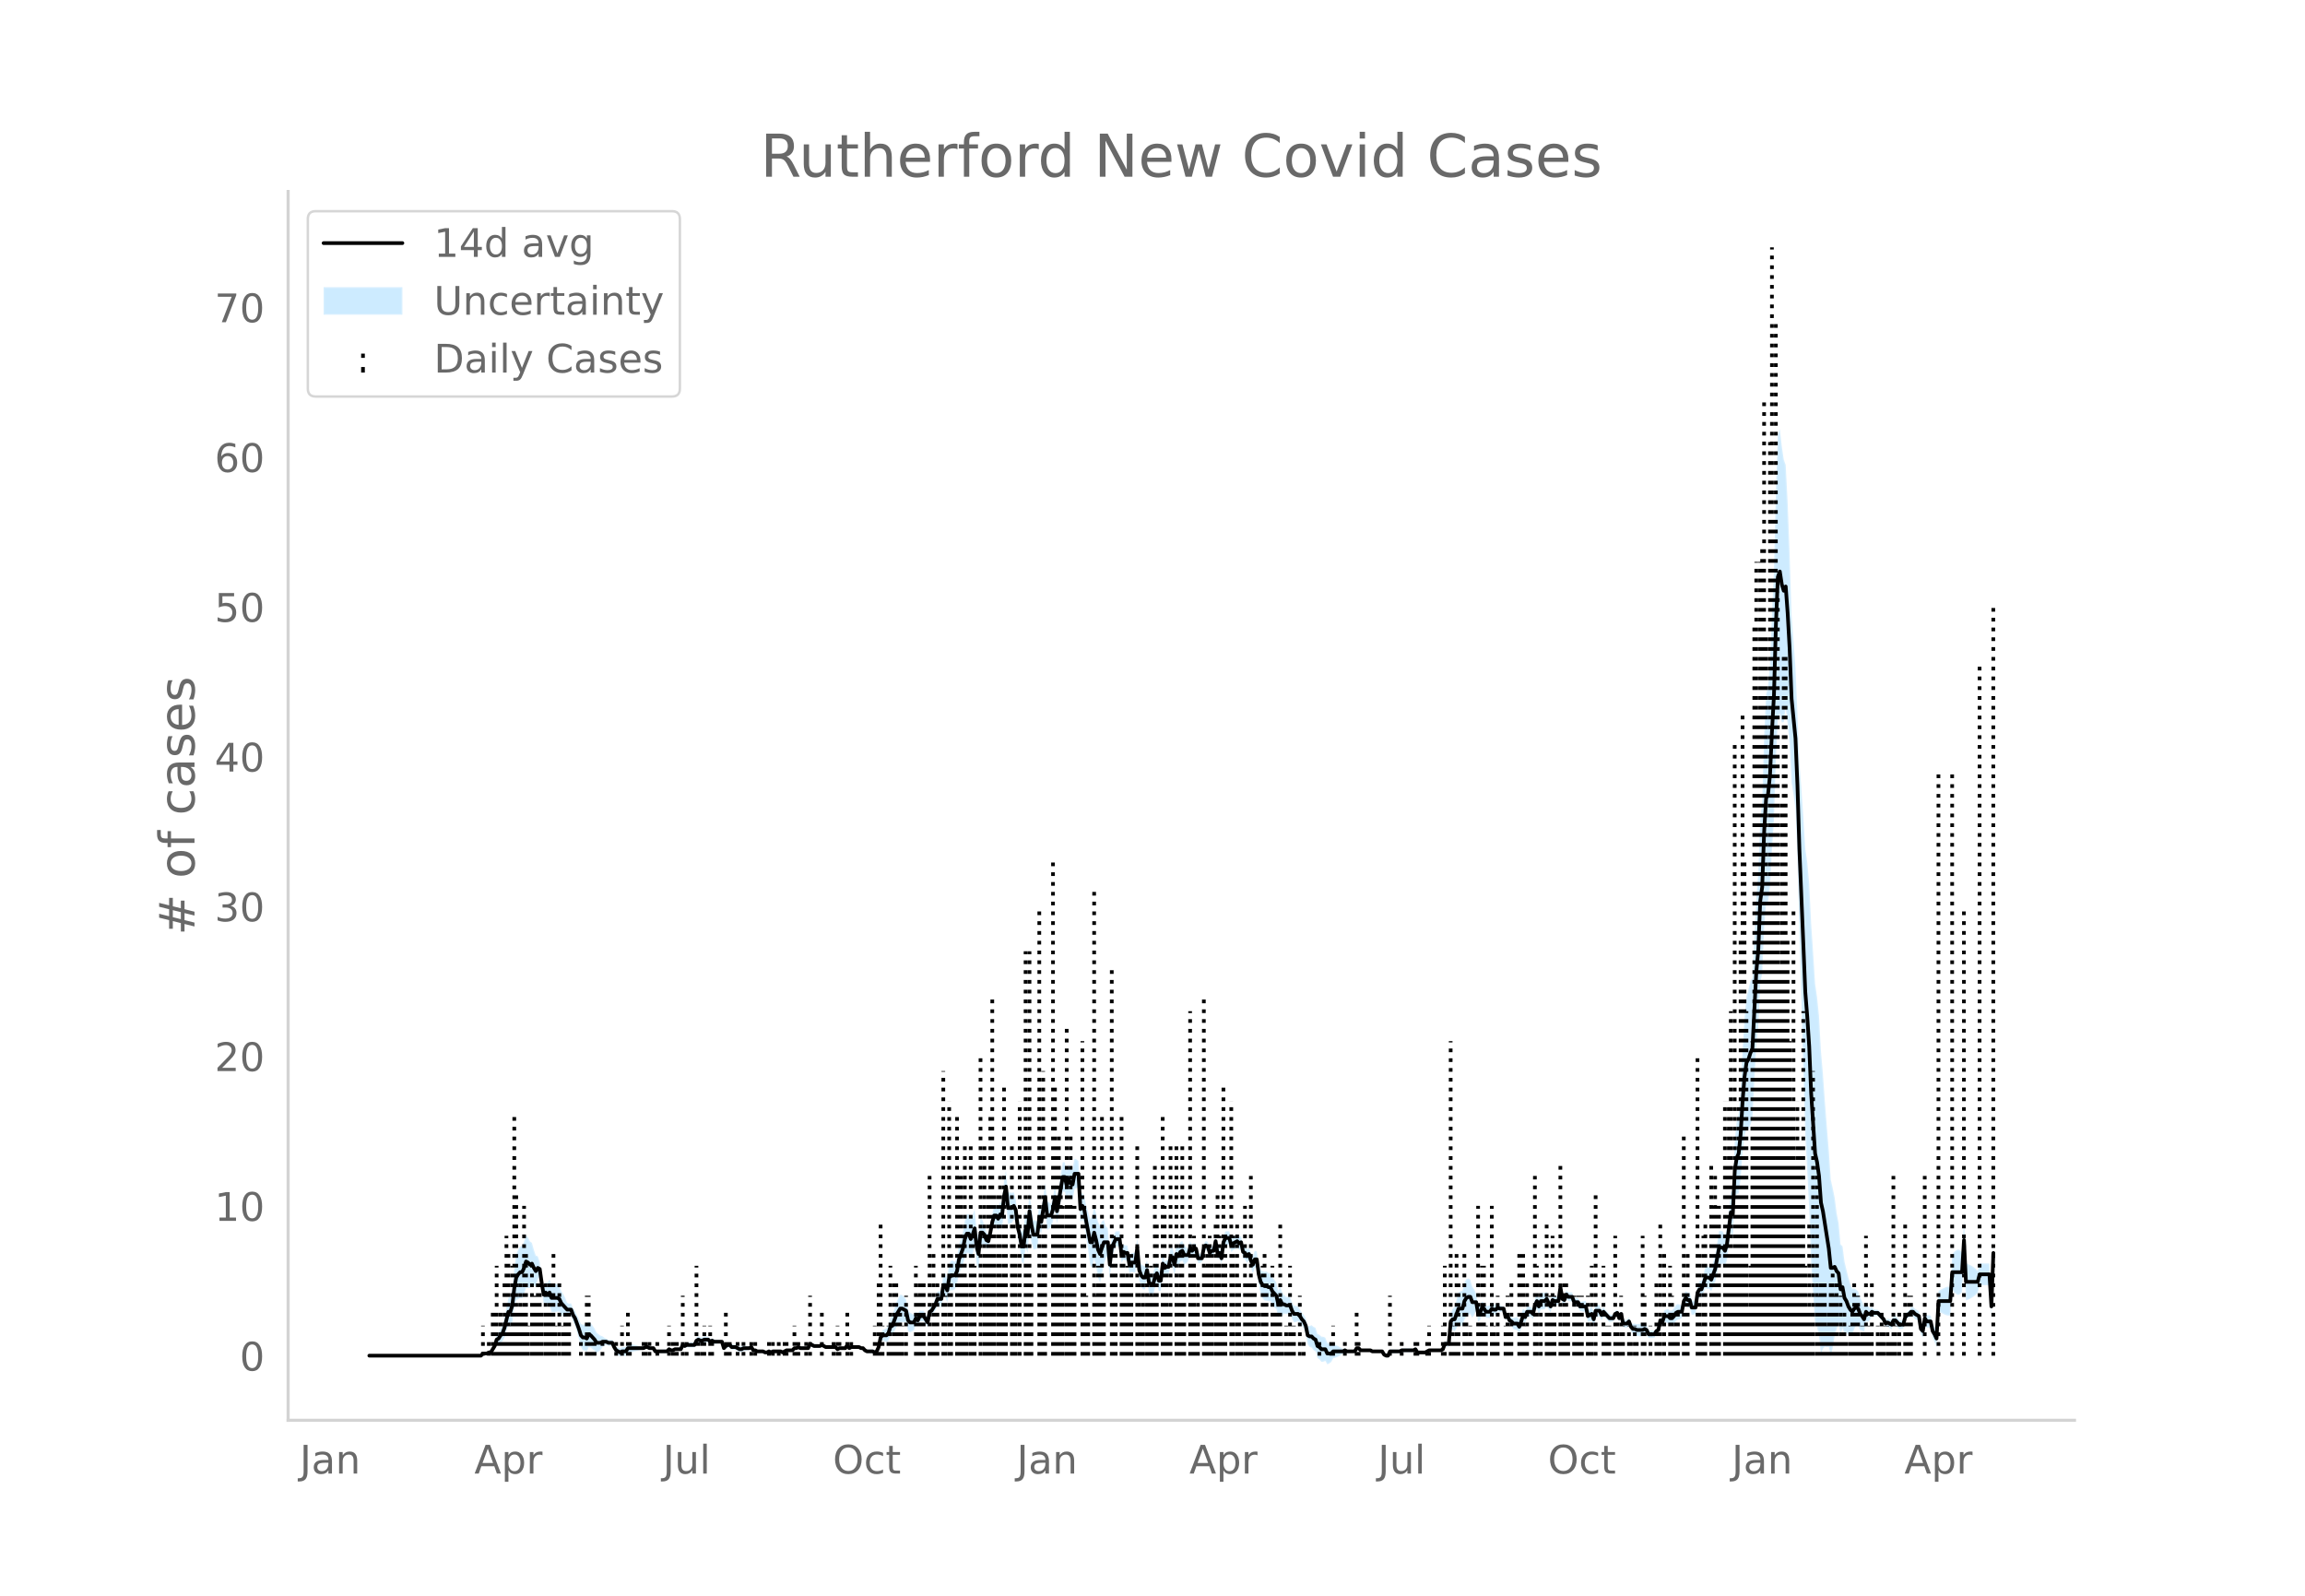 <svg height="864" viewBox="0 0 936 648" width="1248" xmlns="http://www.w3.org/2000/svg" xmlns:xlink="http://www.w3.org/1999/xlink"><defs><style>*{stroke-linecap:butt;stroke-linejoin:round}</style></defs><g id="figure_1"><path d="M0 648h936V0H0z" style="fill:#fff" id="patch_1"/><g id="axes_1"><path d="M117 576.72h725.4V77.76H117z" style="fill:none" id="patch_2"/><g id="PolyCollection_1"><defs><path d="M150.768-97.514H195.315l.796-.637.795.084.796.054.795-.334.796.065.795-1.05.796-.918.795-1.89.796.048.795-.81.796-.448.795-1.634.795-2.666.796-2.135.795.573.796-2.006.795-5.729.796-3.05.795-.497.796-.397.795.105.796-1.623.795-2.628.796.039.795.03.796-1.44.795.663.796.235.795-2.874.796-1.491.795 5.24.796 5.927.795-.17.796 1.517.795-.474.796 2.623.795.08.796-.08.795-.179.795.03.796 1.463.795.605.796.156.795-.256.796-.36.795.121.796 2.373.795 1.6.796 2.486.795 2.781.796 3.314.795 1.355.796.185.795.453.796-1.911.795.218.796.642.795.631.796.96.795-.645.796-.59.795-1.148.796-.597.795-.389.796.402.795.01.795-.01.796 1.904.795 1.385.796.502.795.553.796-.383.795.09.796.05.795-1.35.796-.103.795-.134.796-.174.795-.157.796-.205.795-.294.796-.036.795.009.796-.435.795-.09.796.348.795-.124.796-.241.795 1.544.796.125.795.085.796.06.795.044.796.027.795.015.795-.886.796.414.795-.075.796-.525.795-.04.796-.046.795-.053.796-1.439.795.534.796-.32.795.065.796.025.795-.013.796-.05.795-1.526.796-.284.795.445h.796l.795-.445.796-.077.795-.157.796.835.795-.514.796.37.795-.082.796-.103.795-.137.795-.205.796 3.11.795-.762.796-.39.795.029.796.925.795.01.796-.036.795.485.796.448.795.01.796-.5.795-.108.796-.164.795-.27.796-.44.795 1.36.796-.03.795.412.796.05.795.02.796-.006.795.492.796.055.795-.426.796.435.795-.48.795-.064.796-.087.795-.276.796-.035.795.406.796-.435.795-.386.796.036.795.03h.796l.795-.749.796.093.795-.34.796.466.795.016.796.003.795-.012.796-.026.795-1.619.796.459.795.424.796-.033.795-.06.796-.09.795-.417.796.413.795.435.796-.026.795-.03.795-.033.796-.039.795-.044.796.9.795-.446.796.014.795.005.796-.005.795-1.253.796 1.24.795-.464H348.843l.796.439h.795l.796.934.795.58.796.104.795.08.796.061.795.414.796-.411.795-1.738.796-3.226.795-.294.795.4.796.3.795-.552.796-2.06.795-.056.796-1.727.795-1.676.796-.916.795-1.04.796-.095.795.039.796-.053.795 3.568.796.55.795-.387.796-.48.795-2.25.796.663.795-1.964.796-.054.795-.002.796 1.27.795 1.176.796-4.503.795-.491.796-1.116.795-.865.795-1.626.796.309.795.137.796-4.711.795.497.796 2.33.795-4.613.796-.448.795.011.796-.49.795-1.773.796-4.462.795-1.8.796-1.766.795-3.143.796-1.605.795.06.796 2.236.795-1.771.796-3 .795 6.856.796 2.464.795-9.212.796-.89.795-.233.796 1.532.795-.015.796-3.672.795-3.881.795-1.895.796.533.795 1.527.796-1.376.795.697.796-7.08.795-3.444.796 8.694.795-.08.796-.246.795-1.488.796.69.795 6.654.796 3.659.795 6.087.796.951.795-6.808.796 2.415.795-9.521.796 5.222.795 2.864.796-.182.795-.303.796-7.291.795 1.12.796-5.154.795-3.625.795 7.437.796-.453.795-.677.796-2.538.795-4.545.796 5.648.795-4.137.796-4.94.795-3.827.796-.01.795 3.543.796-2.662.795 1.804.796.572.795-4.387.796-.306.795-.615.796 14.336.795-1.01.796 1.68.795 5.828.796 5.386.795 5.802.796.897.795-3.56.796 3.246.795 4.309.795 1.976.796-3.498.795-3.788.796-2.604.795-.631.796 8.742.795-8.208.796-2.534.795-2.014.796.055.795.051.796 6.381.795-1.33.796.49.795-.028.796 5.324.795-.64.796.124.795.027.796-6.308.795 9.587.796 2.638.795 1.025.796-.124.795-3.707.796 5.617.795.585.796.474.795-3.41.795-1.808.796 2.984.795-.131.796-6.99.795.36.796-.32.795.174.796-3.328.795.403.796 3.125.795-4.115.796.778.795-1.91.796-.391.795 1.673.796-.575.795-.933.796-2.834.795 1.099.796-1.07.795-.38.796 3.94.795.027.796-.371.795-4.219.796-.724.795.54.795 2.605.796-.9.795-.04.796-3.657.795 5.218.796-.422.795 2.291.796-6.304.795-1.494.796.09.795-.046.796 3.044.795-.846 1.591-.807v-.068l.796.8.795-.516.796 4.008.795.391.796 1.446.795-1.095.796 3.088.795 2.18.796-2.184.795-.134.796 6.846.795 3.906.796 1.898.795.732.795.084.796.218.795-.021.796 1.718.795.846.796.572.795 3.612.796-1.86.795 1.191.796-1.075.795.13.796-.088.795-.074.796 2.233.795 1.344.796-.105.795-.32.796.7.795 1.221.796.823.795 2.149.796 4.567.795.97.796.276.795 1.072.796.47.795 2.704.795.562.796 1 .795-.09.796-.325.795 1.432.796-.4.795-.566.796-1.512.795-.216.796-.265.795-.402.796-.419.795-.584.796-.607.795.281.796-.05.795-.064.796-.084.795-.055.796-1.206.795.029.796.867.795-.003.796-.006.795-.007.796-.01.795-.014.795.448H561.237l.795 1.414.796.547.795.124.796-1.755.795-.02.796-.022.795-.023.796-.026h.795l.796-.409.795.024.796.022.795.02.796.017.795-.054.796-.17.795-.73.796 1.357.795.043.796.036.795.03.796.027.795-.434.795-.435H585.101l.796-.434.795-1.753.796.217.795.128.796-7.138.795.244.796.71.795-1.41.796-1.416.795.456.796.213.795-2.755.796-1.186.795-.606.796-.476.795 1.493.796-1.054.795-1.755.796 4.469.795-.696.795-2.6.796.26.795 1.393.796.083.795.077.796-1.34.795.27.796-.304.795-1.314.796.251.795-.242.796-.349.795 3.708.796-.287.795 2.093.796.737.795 1.231.796.262.795.19.796 1.49.795-2.221.796-2.724.795.619.796-2.307.795-.146.796-.162.795.928.795-3.042.796-1.189.795 2.284.796-1.989.795.042.796-.094.795-1.259.796 1.353.795 1.13.796-2.867.795.333.796-.163.795-.242.796-5.356.795 4.721.796.435.795-2.207.796.888.795.009h.796l.795 2.208.796-.027.795-.172.796 1.94.795.157.796.133.795.114.796 3.965.795-.1.795-.24.796 2.346.795-3.652.796-.256.795-.36.796 1.657.795-1.51.796.606.795.815.796.83.795-.124.796-.233.795-1.743.796-.42.795 2.232.796-1.844.795 4.182.796.138.795.038.796-.831.795 2.29.796 1.082.795.172.796.628.795.128.796.075.795-.153.795-.806.796.293.795 1.274.796.063.795-.007.796-.078.795-1.731.796-.545.795-3.342.796 1.102.795-2.03.796.392.795.282.796.993.795.096.796-.765.795-1.297.796-.52.795-.237.796-.435.795-4.21.796-1.176.795 1.11.796.011.795 2.986.796-.08.795-.105.795-5.809.796-1.06.795.119.796-1.818.795-2.072.796.247.795.007.796 1.008.795-1.862.796-1.816.795-3.653.796-3.698.795.128.796-.357.795 1.23.796-2.532.795-5.935.796-5.214.795 1.636.796-14.73.795-2.67.796-.208.795-5.998.796-10.643.795-6.812.796-2.865.795.292.796-1.919.795-2.236.795-15.508.796-14.42.795-7.473.796-18.228.795-3.357.796-18.783.795-10.301.796-.182.795-6.158.796-15.173.795-11.761.796-24.938.795-16.276.796-2.052.795 3.48.796-.132.795-5.763.796 6.458.795 8.084.796 15.94.795 4.78.796 5.643.795 19.707.796 32.215.795 26.271.796 28.154.795 26.228.795 14.518.796 15.572.795 21.923.796 12.698.795 11.698.796 1.52.795 3.473.796 7.449.795-2.13.796-.835.795.185.796-.162.795 3.852.796-3.476.795-4.732.796-2.758.795-2.302.796 4.348.795-2.495.796 2.509.795-.712.796 1.14.795.074.796-.262.795-2.438.796-1.427.795.167.795 1.821.796.176.795.567.796-4.39.795.38.796-1.021.795-1.352.796.026.795-.147.796-.038.795.893.796.849.795.817.796 1.929.795-.245.796.64.795.626.796-1.797.795-.023.796.868.795.802.796-.093.795-.176.796-3.278.795-.869.796-.267.795-.557.796.201.795.938.795.415.796.322.795 5.54.796 1.241.795-5.236.796 1.239.795-.07.796-.076.795 4.267.796 1.683.795 2.168.796-14.652.795.464.796.44.795.389.796.338.795.12.796-.074.795-10.216.796.96.795.618.796.342.795-.305.796-.893.795-13.261.796 16.694.795-.303.795-.364.796-.436.795-.524.796-.64.795-.8.796-3.05.795-.01.796-.012.795-.012.796-.013.795-.014.796 12.013.795-20.613v-9.018l-.795 22.828-.796-14.052-.795-.014-.796-.013-.795-.012-.796-.011-.795-.01-.796 3.031-.795-.801-.796-.639-.795-.524-.796-.436-.795-.364-.795-.303-.796-17.19-.795 12.804-.796-.894-.795-.304-.796.342-.795.617-.796.96-.795 13.243-.796-.075-.795.12-.796.339-.795.388-.796.44-.795.465-.796 15.757-.795-1.308-.796-.924-.795-3.552-.796-.076-.795-.07-.796-1.367-.795 5.189-.796-.496-.795-4.886-.796-.546-.795-.455-.795-.8-.796.202-.795 1.18-.796.602-.795.869-.796 2.804-.795-.177-.796-.093-.795-.936-.796-.868-.795-.023-.796 1.678-.795-.243-.796-.23-.795.625-.796-1.547-.795-.92-.796-.888-.795-.846-.796-.038-.795-.146-.796-.843-.795.386-.796-1.02-.795-1.358-.796 1.69-.795-2.039-.796-1.562-.795-2.523-.795-.701-.796-.559-.795.17-.796-2-.795-2.533-.796-3.204-.795-3.318-.796-6.18-.795-.757-.796-8.685-.795-4.039-.796-6.234-.795-3.863-.796-3.475-.795-11.787-.796-9.719-.795-10.24-.796-11.261-.795-9.081-.796-14.272-.795-7.822-.796-5.43-.795-12.629-.796-11.629-.795-16.305-.796-8.754-.795-5.465-.795-12.868-.796-11.812-.795-10.219-.796-19.914-.795-18.521-.796-10.865-.795-10.859-.796-24.894-.795-20.586-.796-15.262-.795-2.288-.796-5.346-.795-6.945-.796 2.292-.795 22.82-.796 32.405-.795 16.91-.796 20.448-.795 9.48-.796 3.294-.795 16.632-.796 26.395-.795 7.938-.796 21.737-.795 9.904-.796 16.857-.795 15.769-.795 1.24-.796 3.293-.795 2.899-.796 8.43-.795 13.17-.796 16.29-.795 9.641-.796 3.268-.795 7.755-.796 20.892-.795-.102-.796 7.818-.795 7.097-.796 2.68-.795-1.375-.796-.357-.795.128-.796 4.99-.795 5.035-.796 2.528-.795 2.483-.796-.73-.795.007-.796.247-.795 3.14-.796 2.527-.795.12-.796 1.545-.795 6.354-.795-.105-.796-.08-.795-3.096-.796.011-.795-.627-.796 1.43-.795 4.48-.796-.436-.795-.238-.796.35-.795 1.31-.796.971-.795.097-.796-.745-.795.282-.796.392-.795 3.183-.796-.635-.795 4.477-.796.324-.795.875-.796-.078-.795-.007-.796.063-.795-2.201-.796-.576-.795.063-.795-.153-.796.074-.795.129-.796-.242-.795.173-.796-.655-.795-2.055-.796.906-.795.039-.796.138-.795-3.637-.796 1.63-.795-2.112-.796.45-.795 1.732-.796-.234-.795-.123-.796-.908-.795-.923-.796-1.13-.795 1.095-.796-1.817-.795-.362-.796-.255-.795 3.298-.796-1.997-.795.628-.795.77-.796-3.855-.795.114-.796.133-.795.157-.796-1.536-.795-.171-.796-.028-.795-2.135h-.796l-.795.009-.796-.85-.795 2.137-.796-.434-.795-4.836-.796 5.938-.795-.242-.796-.162-.795-.536-.796 2.346-.795-1.477-.796-2.122-.795.478-.796-.094-.795.042-.796 2.356-.795-2.06-.796 2.286-.795 3.908-.795-.809-.796-.162-.795-.147-.796 2.038-.795-1.12-.796 2.49-.795 2.123-.796-1.117-.795.19-.796.263-.795-.507-.796-.132-.795-1.382-.796.582-.795-3.243-.796-.349-.795-.242-.796-.618-.795.424-.796-.304-.795-.6-.796 1.268-.795.077-.796.083-.795-1.213-.796-.61-.795 1.744-.795.174-.796-5.089-.795-1.754-.796-1.055-.795-2.85-.796-.476-.795.262-.796 1.421-.795 3.326-.796.213-.795.456-.796 2.928-.795 2.934-.796.71-.795 1.983-.796 11.106-.795.128-.796.218-.795 2.59-.796.435H580.328l-.795.434-.795.434-.796.027-.795.03-.796.037-.795.042-.796-1.25-.795.14-.796-.17-.795-.054-.796.018-.795.02-.796.021-.795.024-.796.46h-.795l-.796-.026-.795-.024-.796-.021-.795-.02-.796 1.72-.795.124-.796-.322-.795-1.192H557.259l-.795-.421-.795-.013-.796-.01-.795-.008-.796-.006-.795-.003-.796-.87-.795.028-.796 1.401-.795-.055-.796-.084-.795-.064-.796-.05-.795-.587-.796.261-.795-.584-.796-.42-.795-.401-.796-.265-.795-.216-.796.226-.795-.566-.796-.4-.795-2.043-.796-.326-.795-.09-.796-.738-.795-.306-.795-2.509-.796-.4-.795-.664-.796.275-.795.101-.796-3.252-.795-1.326-.796-.915-.795-1.384-.796-1.039-.795-.32-.796-.104-.795-1.263-.796-2.111-.795-.074-.796-.088-.795-.739-.796-1.075-.795-2.284-.796 1.615-.795-3.338-.796-1.166-.795-.892-.796-1.757-.795-.02-.796-.652-.795.085-.795-.137-.796-.71-.795-2.175-.796-5.317-.795-.134-.796 2.16-.795-1.296-.796-2.124-.795.642-.796-1.16-.795-.478-.796-3.811-.795.352-.796-.938v-.067l-1.59.931-.796.892-.796-3.038-.795-.047-.796.09-.795 1.982-.796 6.728-.795-2.053-.796.446-.795-5.207-.796 4.162-.795-.04-.796.838-.795-2.608-.795-.329-.796 1.014-.795 4.47-.796-.372-.795.028-.796-3.881-.795-.379-.796.667-.795-1.507-.796 3.248-.795-.933-.796-.575-.795-1.803-.796.477-.795 1.566-.796-.96-.795 4.574-.796-2.957-.795.403-.796 4.491-.795.174-.796.55-.795-3.116-.796 6.911-.795-.13-.796-3.098-.795 1.667-.795 2.671-.796-.394-.795-.284-.796-4.81-.795 2.376-.796-.125-.795-.712-.796-1.706-.795-8.658-.796 5.855-.795.028-.796.123-.795 1.098-.796-4.233-.795-.028-.796-.378-.795 1.275-.796-6.651-.795.051-.796.055-.795 1.461-.796.942-.795 5.693-.796-9.503-.795-.632-.796-2.604-.795.557-.796 1.714-.795-1.498-.795-3.511-.796-2.836-.795 4.26-.796.896-.795-2.885-.796-2.434-.795-3.729-.796-1.795-.795 1.597-.796-14.336-.795-.615-.796-.306-.795 4.302-.796-.297-.795-1.671-.796 2.551-.795-3.408-.796-.01-.795 4.861-.796 5.486-.795 4.551-.796-5.647-.795 5.012-.796 2.675-.795-.676-.796-.453-.795-7.334-.795 5.933-.796 5.27-.795-2.354-.796 6.61-.795-.303-.796-.182-.795-4.955-.796-6.073-.795 9.593-.796-1.929-.795 7.093-.796.952-.795-3.47-.796-2.424-.795-7.247-.796-2.785-.795.25-.796-.247-.795-.08-.796-8.682-.795 4.376-.796 8.559-.795-.173-.796 2.1-.795-1.08-.796.533-.795 3.319-.795 4.807-.796 3.278-.795-.883-.796-2.812-.795-1.97-.796-.891-.795 8.163-.796-3.617-.795-7.914-.796 2.213-.795 1.705-.796-2.108-.795.06-.796 2.739-.795 4.676-.796 2.578-.795 2.544-.796 5.095-.795 1.702-.796-.49-.795.01-.796 1.29-.795 5.814-.796-2.015-.795.497-.796 6.584-.795.137-.796.31-.795 2.717-.795 1.742-.796 1.49-.795.378-.796 4.185-.795-1.431-.796-1.336-.795-.002-.796-.054-.795 1.51-.796-1.074-.795 1.227-.796-.48-.795-.388-.796-1.187-.795-4.252-.796-.921-.795-.83-.796-.095-.795 1.566-.796 1.69-.795 2.668-.796 2.618-.795.812-.796 3.153-.795 1.186-.796.3-.795.4-.795 1.443-.796 4.593-.795 1.738-.796.458-.795-.456-.796.062-.795.08-.796.104-.795-.29-.796-.803h-.795l-.796-.43H345.661l-.795.406-.796-1.367-.795 1.353-.796-.005-.795.005-.796.014-.795.424-.796-.839-.795-.044-.796-.038-.795-.033-.795-.03-.796-.026-.795-.435-.796-.455-.795.453-.796-.092-.795-.059-.796-.033-.795-.445-.796-.41-.795 1.857-.796-.027-.795-.011-.796.002-.795.016-.796-.402-.795.528-.796.093-.795.99H321l-.795.029-.796.037-.795.482-.796.434-.795-.463-.796-.035-.795-.276-.796-.088-.795-.063-.795.389-.796-.434-.795.442-.796.056-.795-.377-.796-.007-.795.02-.796.05-.795-.456-.796-.03-.795-1.246-.796.43-.795-.271-.796-.165-.795-.107-.796.368-.795.01-.796-.42-.795-.384-.796-.036-.795.01-.796-.813-.795.028-.796.48-.795.975-.796-2.103-.795-.205-.795-.136-.796-.104-.795-.08-.796-.5-.795.354-.796-.902-.795-.157-.796-.077-.795.424h-.796l-.795-.424-.796.585-.795 1.95-.796-.051-.795-.013-.796.025-.795.065-.796.55-.795-.336-.796 2.036-.795-.053-.796-.046-.795-.04-.796.344-.795-.075-.796-.454-.795.851-.795.015-.796.027-.795.043-.796.061-.795.085-.796.125-.795-1.063-.796-.24-.795-.125-.796-.52-.795-.09-.796.434-.795.009-.796-.036-.795-.294-.796-.205-.795-.158-.796-.173-.795-.134-.796-.104-.795 1.256-.796.05-.795.09-.796.486-.795-.315-.796-.367-.795-1.221-.796-1.572-.795-.01-.795.01-.796-.467-.795-.388-.796-.597-.795-.28-.796-.59-.795-.645-.796-1.647-.795-1.106-.796-1.095-.795-.65-.796 1.564-.795-.417-.796.186-.795-.383-.796-1.9-.795-1.562-.796-1.859-.795-1.005-.796-1.972-.795.122-.796-.361-.795-1.994-.796-1.58-.795-1.134-.796-2.013-.795-.838-.795-.178-.796-.08-.795.079-.796-1.721-.795 1.264-.796-.221-.795 1.568-.796-3.63-.795-6.054-.796-2.361-.795-.267-.796-2.372-.795-2.811-.796-.572-.795-1.707-.796-.83-.795 2.585-.796 1.851-.795.105-.796 1.342-.795 2.108-.796 5.639-.795 8.172-.796 3.207-.795.572-.796 3.948-.795 4.284-.795 2.71-.796 1.29-.795 1.796-.796.917-.795 3.323-.796 1.688-.795 1.557-.796.065-.795.534-.796.055-.795.083-.796 1.101H150.768z" id="mb17195ea83" style="stroke:#fff;stroke-opacity:.2"/></defs><g clip-path="url(#p98dff1f46b)"><use style="fill:#089fff;fill-opacity:.2;stroke:#fff;stroke-opacity:.2" xlink:href="#mb17195ea83" y="648"/></g></g><g id="LineCollection_1"><path clip-path="url(#p98dff1f46b)" d="M196.11 550.486v-12.163M198.497 550.486v-6.082M200.088 550.486v-18.245M200.884 550.486v-18.245M201.68 550.486v-36.49M202.475 550.486v-6.082M203.27 550.486v-18.245M204.066 550.486v-12.163M204.861 550.486v-30.408M205.656 550.486v-48.654M206.452 550.486v-42.572M207.247 550.486v-12.163M208.043 550.486v-36.49M208.838 550.486V453.18M209.634 550.486v-66.899M210.43 550.486v-18.245M211.225 550.486v-30.408M212.02 550.486v-18.245M212.816 550.486V489.67M213.611 550.486v-42.572M214.407 550.486v-12.163M215.998 550.486v-36.49M216.793 550.486V526.16M217.589 550.486V526.16M218.384 550.486v-30.408M219.18 550.486v-30.408M219.975 550.486v-18.245M221.566 550.486v-30.408M222.362 550.486v-18.245M223.157 550.486v-30.408M223.953 550.486v-30.408M224.748 550.486v-42.572M225.544 550.486v-12.163M227.134 550.486v-30.408M228.725 550.486v-12.163M229.52 550.486v-18.245M230.316 550.486v-18.245M231.112 550.486v-18.245M235.885 550.486v-6.082M238.271 550.486V526.16M239.067 550.486V526.16M239.862 550.486v-6.082M240.658 550.486v-6.082M241.453 550.486v-6.082M244.635 550.486v-6.082M250.203 550.486v-6.082M252.59 550.486v-12.163M254.976 550.486v-18.245M255.772 550.486v-6.082M261.34 550.486v-6.082M262.136 550.486v-6.082M263.727 550.486v-6.082M266.909 550.486v-6.082M271.681 550.486v-12.163M273.272 550.486v-6.082M274.068 550.486v-6.082M274.863 550.486v-6.082M277.25 550.486V526.16M278.84 550.486v-6.082M282.818 550.486v-36.49M283.614 550.486v-6.082M285.205 550.486v-6.082M286 550.486v-12.163M288.387 550.486v-12.163M289.182 550.486v-6.082M294.75 550.486v-18.245M295.546 550.486v-6.082M296.341 550.486v-6.082M299.523 550.486v-6.082M301.91 550.486v-6.082M305.092 550.486v-6.082M306.683 550.486v-6.082M312.251 550.486v-6.082M313.842 550.486v-6.082M316.228 550.486v-6.082M318.615 550.486v-6.082M319.41 550.486v-6.082M322.592 550.486v-12.163M323.388 550.486v-6.082M324.183 550.486v-6.082M327.365 550.486v-6.082M328.956 550.486V526.16M333.73 550.486v-18.245M338.502 550.486v-6.082M340.093 550.486v-12.163M340.888 550.486v-6.082M344.07 550.486v-18.245M345.661 550.486v-6.082M355.207 550.486v-12.163M356.003 550.486v-6.082M356.798 550.486v-30.408M357.594 550.486v-54.735M358.389 550.486v-12.163M360.775 550.486v-12.163M361.57 550.486v-36.49M362.366 550.486v-6.082M363.162 550.486v-30.408M363.957 550.486v-30.408M364.753 550.486v-18.245M365.548 550.486v-18.245M366.344 550.486v-12.163M367.935 550.486V526.16M371.912 550.486v-36.49M372.708 550.486V526.16M373.503 550.486v-30.408M374.299 550.486v-30.408M375.094 550.486v-30.408M377.48 550.486v-72.98M378.276 550.486v-6.082M379.072 550.486v-42.572M379.867 550.486v-18.245M380.662 550.486v-30.408M383.049 550.486V434.934M383.844 550.486V526.16M385.435 550.486V447.097M386.23 550.486v-42.572M388.617 550.486V453.18M389.413 550.486v-72.98M390.208 550.486v-72.98M391.004 550.486v-48.654M391.8 550.486v-85.144M392.595 550.486v-30.408M394.186 550.486v-85.144M394.981 550.486v-48.654M395.777 550.486v-36.49M398.163 550.486V428.852M399.754 550.486v-85.144M400.55 550.486v-42.572M401.345 550.486v-66.899M402.14 550.486V453.18M402.936 550.486v-145.96M403.731 550.486v-66.899M405.322 550.486v-66.899M406.118 550.486v-72.98M406.913 550.486v-30.408M407.709 550.486v-109.47M408.504 550.486v-54.735M410.89 550.486v-85.144M411.686 550.486v-54.735M412.482 550.486v-42.572M414.073 550.486V447.097M416.46 550.486V386.28M417.255 550.486v-42.572M418.05 550.486V386.28M418.846 550.486v-30.408M422.028 550.486V368.035M422.823 550.486v-30.408M423.619 550.486V434.934M424.414 550.486v-66.899M427.596 550.486V349.79M428.391 550.486v-109.47M429.187 550.486v-85.144M429.982 550.486v-91.225M430.778 550.486v-72.98M431.573 550.486V489.67M433.164 550.486V416.69M433.96 550.486v-66.899M434.755 550.486v-91.225M435.55 550.486V489.67M436.346 550.486V489.67M439.528 550.486V422.77M440.324 550.486V489.67M441.12 550.486V526.16M441.915 550.486v-18.245M444.301 550.486V361.953M445.097 550.486V526.16M445.892 550.486v-36.49M446.687 550.486v-36.49M447.483 550.486V453.18M448.278 550.486v-30.408M451.46 550.486V392.362M452.256 550.486v-48.654M453.051 550.486v-42.572M455.438 550.486V453.18M456.233 550.486v-42.572M457.029 550.486v-30.408M457.824 550.486v-36.49M458.62 550.486v-30.408M459.415 550.486v-42.572M461.802 550.486v-85.144M462.597 550.486v-30.408M463.393 550.486v-18.245M464.188 550.486v-30.408M465.78 550.486v-42.572M466.575 550.486V526.16M467.37 550.486v-36.49M468.166 550.486V526.16M468.961 550.486v-79.062M469.756 550.486v-54.735M472.143 550.486V453.18M472.938 550.486V489.67M473.734 550.486v-36.49M474.53 550.486v-18.245M475.325 550.486v-85.144M477.711 550.486v-85.144M478.507 550.486V526.16M479.302 550.486v-48.654M480.098 550.486v-85.144M480.893 550.486v-30.408M483.28 550.486v-139.88M484.075 550.486v-42.572M484.87 550.486v-48.654M485.666 550.486v-18.245M486.462 550.486v-30.408M488.848 550.486v-145.96M489.644 550.486v-36.49M490.439 550.486v-42.572M491.234 550.486v-48.654M492.03 550.486v-42.572M493.62 550.486v-54.735M494.416 550.486v-66.899M495.212 550.486v-48.654M496.007 550.486v-18.245M496.803 550.486v-109.47M497.598 550.486v-54.735M499.985 550.486V447.097M500.78 550.486v-48.654M502.371 550.486v-54.735M502.371 550.486v-48.654M503.167 550.486v-30.408M503.962 550.486v-6.082M505.553 550.486V489.67M506.349 550.486v-30.408M507.144 550.486v-30.408M507.94 550.486v-72.98M508.735 550.486v-30.408M509.53 550.486v-30.408M511.122 550.486v-18.245M511.917 550.486v-6.082M512.713 550.486v-36.49M513.508 550.486v-42.572M514.303 550.486v-30.408M516.69 550.486v-36.49M517.485 550.486v-18.245M518.28 550.486v-18.245M519.076 550.486V526.16M519.872 550.486v-54.735M520.667 550.486v-6.082M522.258 550.486v-12.163M523.054 550.486v-6.082M523.85 550.486v-36.49M524.645 550.486v-12.163M525.44 550.486v-12.163M527.827 550.486V526.16M529.418 550.486v-6.082M535.781 550.486v-6.082M540.554 550.486v-6.082M541.35 550.486v-12.163M546.123 550.486v-6.082M550.896 550.486v-18.245M551.691 550.486v-6.082M564.419 550.486V526.16M569.192 550.486v-6.082M574.76 550.486v-6.082M575.556 550.486v-6.082M579.533 550.486v-6.082M580.328 550.486v-12.163M585.897 550.486v-12.163M586.692 550.486v-36.49M589.079 550.486V422.77M589.874 550.486v-12.163M590.67 550.486v-6.082M591.465 550.486v-42.572M592.26 550.486v-30.408M594.647 550.486v-42.572M595.443 550.486v-18.245M596.238 550.486v-6.082M597.034 550.486v-12.163M597.83 550.486v-6.082M600.216 550.486V489.67M601.011 550.486v-18.245M601.806 550.486v-36.49M602.602 550.486v-36.49M603.397 550.486v-12.163M605.784 550.486V489.67M606.58 550.486v-12.163M607.375 550.486v-6.082M608.17 550.486V526.16M611.352 550.486v-12.163M612.148 550.486V526.16M612.943 550.486v-12.163M613.739 550.486v-30.408M616.92 550.486v-42.572M617.716 550.486v-42.572M618.512 550.486v-42.572M619.307 550.486v-12.163M620.103 550.486v-30.408M623.284 550.486v-72.98M624.08 550.486v-36.49M625.67 550.486v-30.408M628.057 550.486v-54.735M628.853 550.486v-18.245M629.648 550.486V526.16M630.444 550.486v-48.654M631.24 550.486V526.16M633.626 550.486v-79.062M634.421 550.486v-6.082M635.217 550.486v-30.408M636.012 550.486v-30.408M636.808 550.486v-18.245M639.194 550.486V526.16M639.99 550.486v-18.245M640.785 550.486V526.16M641.58 550.486V526.16M642.376 550.486V526.16M644.763 550.486V526.16M645.558 550.486v-12.163M646.353 550.486v-36.49M647.944 550.486v-66.899M651.126 550.486v-36.49M651.922 550.486v-12.163M652.717 550.486v-12.163M653.513 550.486v-12.163M655.9 550.486v-48.654M656.695 550.486v-18.245M657.49 550.486v-6.082M658.286 550.486V526.16M659.081 550.486v-12.163M661.468 550.486v-12.163M662.263 550.486v-6.082M663.854 550.486v-12.163M664.65 550.486v-6.082M667.036 550.486v-48.654M667.831 550.486V526.16M670.218 550.486v-12.163M672.604 550.486v-30.408M673.4 550.486v-12.163M674.195 550.486v-54.735M675.786 550.486v-42.572M678.173 550.486v-36.49M678.968 550.486V526.16M679.764 550.486v-12.163M680.56 550.486v-18.245M681.355 550.486v-18.245M683.741 550.486v-91.225M684.537 550.486v-30.408M685.332 550.486v-42.572M689.31 550.486V428.852M690.105 550.486v-42.572M690.9 550.486v-12.163M691.696 550.486v-48.654M692.491 550.486v-54.735M694.878 550.486v-79.062M695.673 550.486V489.67M696.469 550.486v-72.98M697.264 550.486V489.67M698.06 550.486V489.67M700.446 550.486V447.097M701.242 550.486v-79.062M702.037 550.486V447.097M702.833 550.486v-139.88M703.628 550.486v-42.572M704.424 550.486v-249.35M705.22 550.486v-72.98M706.015 550.486V447.097M706.81 550.486V380.198M707.606 550.486V288.973M708.401 550.486V349.79M709.197 550.486v-139.88M709.992 550.486v-18.245M710.788 550.486v-36.49M711.583 550.486V422.77M712.378 550.486V252.483M713.174 550.486v-322.33M713.97 550.486V288.973M714.765 550.486v-322.33M715.56 550.486V222.074M716.356 550.486V161.257M717.151 550.486V258.564M717.947 550.486V355.872M718.742 550.486V179.502M719.538 550.486V100.44M720.333 550.486V209.911M721.129 550.486V130.85M721.924 550.486V240.32M722.72 550.486V392.362M723.515 550.486V325.463M724.31 550.486v-285.84M725.106 550.486v-285.84M725.902 550.486V380.198M726.697 550.486V422.77M727.493 550.486V447.097M728.288 550.486V368.035M729.084 550.486v-79.062M729.88 550.486V447.097M730.675 550.486v-85.144M731.47 550.486v-85.144M732.266 550.486v-139.88M733.061 550.486v-36.49M733.856 550.486v-18.245M734.652 550.486v-54.735M735.447 550.486v-18.245M736.243 550.486V434.934M737.834 550.486v-79.062M738.63 550.486V526.16M739.425 550.486v-30.408M740.22 550.486v-30.408M741.016 550.486v-30.408M741.811 550.486v-12.163M742.607 550.486v-18.245M743.402 550.486v-30.408M744.198 550.486v-36.49M744.993 550.486V526.16M745.789 550.486v-30.408M746.584 550.486v-6.082M747.38 550.486V526.16M748.175 550.486v-12.163M748.97 550.486v-18.245M749.766 550.486v-6.082M751.357 550.486v-12.163M752.153 550.486v-18.245M752.948 550.486v-30.408M753.744 550.486V526.16M754.539 550.486V526.16M755.334 550.486v-6.082M756.13 550.486v-12.163M756.925 550.486v-12.163M757.72 550.486v-48.654M758.516 550.486v-12.163M759.312 550.486v-12.163M760.107 550.486v-30.408M762.494 550.486v-12.163M763.29 550.486v-6.082M764.085 550.486v-18.245M764.88 550.486v-12.163M766.471 550.486v-12.163M767.267 550.486v-6.082M768.062 550.486v-6.082M768.858 550.486v-72.98M769.653 550.486v-12.163M771.244 550.486v-18.245M773.63 550.486v-54.735M774.426 550.486v-18.245M775.222 550.486V526.16M776.017 550.486V526.16M781.585 550.486v-72.98M787.154 550.486V313.3M792.722 550.486V313.3M797.495 550.486V368.035M803.859 550.486V270.728M809.427 550.486V246.401" style="fill:none;stroke:#000;stroke-dasharray:1.5,2.475;stroke-dashoffset:0;stroke-width:1.5"/></g><path clip-path="url(#p98dff1f46b)" d="M149.973 550.486h45.342l.796-.869h1.59l.796-.434h.796l1.59-2.607.796-2.606.796-.434.795-1.304.796-.868.795-2.173 1.59-6.516h.796l.796-2.606.795-6.95.796-4.345.795-1.303.796-.869h.795l.796-1.737.795-2.607.796.435.795.868.796-.434.795 1.738.796 1.303.795-1.303.796.434.795 5.647.796 4.779.795-.869.796.869.795-.869.796 2.172h2.386l.795.434.796 1.738 2.386 2.607h1.591l.796 2.172.795 1.303 1.591 4.344.796 2.606.795.87h.796l.795.434.796-1.738.795.434 1.591 1.738.796 1.303h1.59l.796-.434h1.591l.796.434h1.59l.796 1.738.795 1.303 1.591.869.796-.435h1.59l.796-1.303h6.364l.796-.434h.795l.796.434h1.59l.796 1.303h4.773l.795-.868.796.434h.795l.796-.434h2.386l.796-1.738.795.434.796-.434h3.182l.795-1.738.796-.434.795.434h.796l.795-.434h1.591l.796.869.795-.435.796.435h3.181l.796 2.606.795-.869.796-.434h.795l.796.869h1.59l1.592.869h.795l.796-.435h2.386l.796-.434.795 1.303h.796l.795.434h2.387l.795.435h.796l.795-.435.796.435.795-.435h3.182l.795.435 1.591-.869h2.387l.795-.869h.796l.795-.434.796.434h3.182l.795-1.737 1.591.868h2.387l.795-.434 1.591.869h3.977l.796.869.795-.435h2.387l.795-1.303.796 1.303.795-.434h3.182l.796.434h.795l.796.87.795.433h2.387l.795.435.796-.435.795-1.737.796-3.91.795-.869h1.591l.795-.868.796-2.607.795-.434 1.591-4.344 1.591-2.607h.796l1.59.869.796 3.91.796.868h1.59l.796-1.737.796.869.795-1.738h1.591l1.591 2.606.796-4.344.795-.434 1.591-2.606.795-2.173h1.591l.796-5.647h.795l.796 2.172.795-5.213.796-.868h1.59l.796-1.738.796-4.779 1.59-4.344.796-3.91.796-2.171h.795l.796 2.172.795-1.738.796-2.606.795 7.385.796 3.04.795-8.688h.796l.795.87.796 2.171.795.434.796-3.475.795-4.344.795-2.606h.796l.795 1.303.796-1.738.795.435.796-7.82.795-3.91.796 8.689h1.59l.796-.869.796 1.738.795 6.95.796 3.041.795 4.779h.796l.795-6.951.796 2.172.795-9.557.796 5.647.795 3.91h1.591l.796-6.95.795 1.737 1.591-9.991.795 7.385h1.591l.796-2.607.795-4.778.796 5.647.795-4.344.796-5.213.795-4.344h.796l.795 3.475.796-2.606.795 1.737.796.435.795-4.344h1.591l.796 14.335.795-1.303.796 1.738.795 4.778 1.591 8.254h.796l.795-3.91.796 3.041.795 3.91.795 1.737.796-2.606.795-2.172h1.591l.796 9.122.795-6.95 1.591-3.475h1.591l.796 6.516.795-1.303.796.434h.795l.796 4.778.795-.868h1.591l.796-6.082.795 9.122.796 2.173.795.868h.796l.795-3.04.796 5.212 1.59.87.796-3.042.795-1.737.796 3.04h.795l.796-6.95.795 1.738.796-.435h.795l.796-3.91h.795l.796 3.041.795-4.344.796.87.795-1.738.796-.435.795 1.738h1.591l.796-3.041.795 1.303.796-.869h.795l.796 3.91h1.59l.796-4.344.796-.869.795.435.795 2.606.796-.869h.795l.796-3.91.795 5.213.796-.434.795 2.172.796-6.516.795-1.738h1.591l.796 3.041.795-.869 1.591-.869h0l.796.87.795-.435.796 3.91.795.434.796 1.303.795-.869.796 2.607.795 1.737.796-2.172h.795l.796 6.082.795 3.041.796 1.303.795.435h.795l.796.434h.795l.796 1.738 1.59 1.737.796 3.476.796-1.738.795 1.738h.796l.795.434h1.591l.796 2.172.795 1.303h1.591l.796.869.795 1.303.796.87.795 1.737.796 3.91.795.434h.796l.795.869.796.434.795 2.606.795.435.796.869h1.59l.796 1.737h1.591l.796-.869h3.977l.796-.434.795.434h3.182l.796-1.303h.795l.796.87h3.977l.795.433h3.978l.795 1.304.796.434h.795l.796-1.738h3.977l.796-.434h4.773l.795-.434.796 1.303h3.182l1.59-.869h4.773l.796-.434.795-2.172h1.591l.796-9.123.795-.869h.796l1.59-4.344h1.592l.795-3.04.796-1.304.795-.434h.796l.795 2.172h1.591l.796 4.778.795-.434.795-2.172.796.434.795 1.303h1.591l.796-1.303.795.435h.796l.795-.87.796.435h1.59l.796 3.475.796-.434.795 1.738.796.434.795.869h1.591l.796 1.303.795-2.172.796-2.606.795.868.796-2.172h1.59l.796.87.795-3.476.796-1.738.795 2.172.796-2.172h1.59l.796-.869.796 1.738.795 1.303.796-2.606.795.434h1.591l.796-5.647.795 4.778.796.435.795-2.172.796.869h1.59l.796 2.172h1.591l.796 1.737h2.386l.796 3.91 1.59-.869.796 2.172.795-3.475h1.591l.796 1.738.795-1.304 2.387 2.607h1.59l.796-1.738.796-.434.795 2.172.796-1.738.795 3.91h1.591l.796-.869.795 2.172.796.869h.795l.796.434h2.386l.795-.434.796.434.795 1.738h2.387l.795-1.303.796-.435.795-3.91.796.87.795-2.607h1.591l.796.869h.795l.796-.869.795-1.303.796-.435h1.59l.796-4.344.796-1.303.795.869h.796l.795 3.04h1.591l.795-6.08.796-1.304h.795l.796-2.172.795-2.607h1.591l.796.87 1.59-4.345 1.592-8.688h1.59l.796 1.303.796-2.606 1.59-13.033.796.87.796-17.811.795-5.213.796-1.738.795-7.82.796-13.466.795-9.991.796-5.648.795-1.303.796-2.606.795-1.738 1.591-31.277.795-8.688.796-19.983.795-5.647.796-22.59.795-13.466.796-1.738.795-7.82.796-17.81.795-14.335.796-28.671.795-19.549.796-2.172.795 5.213.796 2.607.795-1.738.796 10.86.795 14.336.796 20.417 1.59 16.073.796 19.114.796 26.064 1.59 38.228.796 19.549.795 9.99.796 12.164.795 19.114 1.591 24.327.796 3.475.795 5.648.796 10.86.795 3.475 2.387 15.204.795 7.82h.796l.795-.435.796 1.738.795.869.796 6.516.795-.869.796 4.344.795 1.303.796 2.172.795 1.304.796.868.795-1.303.796-.434.795.434.795 2.172.796.869.795 1.303.796-3.04.795.868h.796l.795-.869.796.435h1.59l2.387 2.606.796 1.738.795-.435 1.591.87.796-1.738h.795l1.591 1.737h1.591l.796-3.04.795-.87.796-.434.795-.869h.796l.795.87 1.591.868.795 5.213.796.869.795-5.213.796 1.303h1.59l.796 3.91.796 1.303.795 1.738.796-15.205h4.773l.795-11.729h3.978l.795-13.032.796 16.942h4.772l.796-3.04h3.977l.796 13.031.795-21.72h0" style="fill:none;stroke:#000;stroke-linecap:round;stroke-width:1.5" id="line2d_1"/><path d="M117 576.72V77.76" style="fill:none;stroke:#d3d3d3;stroke-linecap:square;stroke-linejoin:miter;stroke-width:1.25" id="patch_3"/><path d="M117 576.72h725.4" style="fill:none;stroke:#d3d3d3;stroke-linecap:square;stroke-linejoin:miter;stroke-width:1.25" id="patch_4"/><g id="matplotlib.axis_1"><g id="xtick_1"><g style="fill:#696969" transform="matrix(.16 0 0 -.16 121.73 598.378)" id="text_1"><defs><path d="M9.813 72.906h9.859V5.078q0-13.187-5-19.14-5-5.954-16.094-5.954h-3.75v8.297h3.078q6.531 0 9.219 3.672Q9.813-4.39 9.813 5.078z" id="DejaVuSans-74"/><path d="M34.281 27.484q-10.89 0-15.093-2.484-4.204-2.484-4.204-8.5 0-4.781 3.157-7.594 3.156-2.797 8.562-2.797 7.485 0 12 5.297 4.516 5.297 4.516 14.078v2zm17.922 3.72V0H43.22v8.297Q40.14 3.328 35.547.953q-4.594-2.375-11.234-2.375-8.391 0-13.36 4.719Q6 8.016 6 15.922q0 9.219 6.172 13.906 6.187 4.688 18.437 4.688h12.61v.89q0 6.203-4.078 9.594-4.078 3.39-11.453 3.39-4.688 0-9.141-1.124-4.438-1.125-8.531-3.375v8.312q4.921 1.906 9.562 2.844 4.64.953 9.031.953 11.875 0 17.735-6.156 5.86-6.14 5.86-18.64z" id="DejaVuSans-97"/><path d="M54.89 33.016V0h-8.984v32.719q0 7.765-3.031 11.61-3.031 3.858-9.078 3.858-7.281 0-11.484-4.64-4.204-4.625-4.204-12.64V0H9.08v54.688h9.03v-8.5q3.235 4.937 7.594 7.374Q30.078 56 35.797 56q9.422 0 14.25-5.828 4.844-5.828 4.844-17.156z" id="DejaVuSans-110"/></defs><use xlink:href="#DejaVuSans-74"/><use x="29.492" xlink:href="#DejaVuSans-97"/><use x="90.771" xlink:href="#DejaVuSans-110"/></g></g><g id="xtick_2"><g style="fill:#696969" transform="matrix(.16 0 0 -.16 192.612 598.378)" id="text_2"><defs><path d="M34.188 63.188 20.797 26.906h26.812zm-5.579 9.718h11.188L67.578 0h-10.25l-6.64 18.703h-32.86L11.188 0H.78z" id="DejaVuSans-65"/><path d="M18.11 8.203v-29H9.077v75.484h9.031v-8.296q2.844 4.875 7.157 7.234Q29.594 56 35.594 56q9.968 0 16.187-7.906 6.235-7.907 6.235-20.797T51.78 6.484q-6.218-7.906-16.187-7.906-6 0-10.328 2.375-4.313 2.375-7.157 7.25zm30.578 19.094q0 9.906-4.079 15.547-4.078 5.64-11.203 5.64-7.14 0-11.218-5.64-4.079-5.64-4.079-15.547 0-9.906 4.078-15.547 4.079-5.64 11.22-5.64 7.124 0 11.202 5.64t4.078 15.547z" id="DejaVuSans-112"/><path d="M41.11 46.297q-1.516.875-3.297 1.281Q36.03 48 33.89 48q-7.625 0-11.703-4.953-4.079-4.953-4.079-14.234V0H9.08v54.688h9.03v-8.5q2.844 4.984 7.375 7.39Q30.031 56 36.531 56q.922 0 2.047-.125 1.125-.11 2.484-.36z" id="DejaVuSans-114"/></defs><use xlink:href="#DejaVuSans-65"/><use x="68.408" xlink:href="#DejaVuSans-112"/><use x="131.885" xlink:href="#DejaVuSans-114"/></g></g><g id="xtick_3"><g style="fill:#696969" transform="matrix(.16 0 0 -.16 269.188 598.378)" id="text_3"><defs><path d="M8.5 21.578v33.11h8.984V21.922q0-7.766 3.016-11.656 3.031-3.875 9.094-3.875 7.265 0 11.484 4.64 4.234 4.64 4.234 12.656v31h8.985V0h-8.984v8.406Q42.047 3.422 37.718 1q-4.313-2.422-10.032-2.422-9.421 0-14.312 5.86Q8.5 10.296 8.5 21.578zM31.11 56z" id="DejaVuSans-117"/><path d="M9.422 75.984h8.984V0H9.422z" id="DejaVuSans-108"/></defs><use xlink:href="#DejaVuSans-74"/><use x="29.492" xlink:href="#DejaVuSans-117"/><use x="92.871" xlink:href="#DejaVuSans-108"/></g></g><g id="xtick_4"><g style="fill:#696969" transform="matrix(.16 0 0 -.16 338.193 598.378)" id="text_4"><defs><path d="M39.406 66.219q-10.75 0-17.078-8.016-6.312-8-6.312-21.828 0-13.766 6.312-21.781 6.328-8 17.078-8 10.735 0 17.016 8 6.281 8.015 6.281 21.781 0 13.828-6.281 21.828-6.281 8.016-17.016 8.016zm0 8q15.328 0 24.5-10.281 9.188-10.282 9.188-27.563 0-17.234-9.188-27.516-9.172-10.28-24.5-10.28-15.375 0-24.593 10.25-9.204 10.265-9.204 27.546t9.204 27.563q9.218 10.28 24.593 10.28z" id="DejaVuSans-79"/><path d="M48.781 52.594v-8.407q-3.812 2.11-7.64 3.157-3.828 1.047-7.735 1.047-8.75 0-13.593-5.547-4.829-5.532-4.829-15.547 0-10.016 4.829-15.563 4.843-5.53 13.593-5.53 3.907 0 7.735 1.046 3.828 1.047 7.64 3.156V2.094Q45.016.344 40.984-.531q-4.015-.89-8.562-.89-12.36 0-19.64 7.765-7.266 7.765-7.266 20.953 0 13.375 7.343 21.031Q20.22 56 33.016 56q4.14 0 8.093-.86 3.953-.843 7.672-2.546z" id="DejaVuSans-99"/><path d="M18.313 70.219V54.688h18.5v-6.985h-18.5V18.016q0-6.688 1.828-8.594 1.828-1.906 7.453-1.906h9.218V0h-9.218q-10.407 0-14.36 3.875-3.953 3.89-3.953 14.14v29.688H2.687v6.984h6.594V70.22z" id="DejaVuSans-116"/></defs><use xlink:href="#DejaVuSans-79"/><use x="78.711" xlink:href="#DejaVuSans-99"/><use x="133.691" xlink:href="#DejaVuSans-116"/></g></g><g id="xtick_5"><g style="fill:#696969" transform="matrix(.16 0 0 -.16 412.877 598.378)" id="text_5"><use xlink:href="#DejaVuSans-74"/><use x="29.492" xlink:href="#DejaVuSans-97"/><use x="90.771" xlink:href="#DejaVuSans-110"/></g></g><g id="xtick_6"><g style="fill:#696969" transform="matrix(.16 0 0 -.16 482.963 598.378)" id="text_6"><use xlink:href="#DejaVuSans-65"/><use x="68.408" xlink:href="#DejaVuSans-112"/><use x="131.885" xlink:href="#DejaVuSans-114"/></g></g><g id="xtick_7"><g style="fill:#696969" transform="matrix(.16 0 0 -.16 559.54 598.378)" id="text_7"><use xlink:href="#DejaVuSans-74"/><use x="29.492" xlink:href="#DejaVuSans-117"/><use x="92.871" xlink:href="#DejaVuSans-108"/></g></g><g id="xtick_8"><g style="fill:#696969" transform="matrix(.16 0 0 -.16 628.544 598.378)" id="text_8"><use xlink:href="#DejaVuSans-79"/><use x="78.711" xlink:href="#DejaVuSans-99"/><use x="133.691" xlink:href="#DejaVuSans-116"/></g></g><g id="xtick_9"><g style="fill:#696969" transform="matrix(.16 0 0 -.16 703.228 598.378)" id="text_9"><use xlink:href="#DejaVuSans-74"/><use x="29.492" xlink:href="#DejaVuSans-97"/><use x="90.771" xlink:href="#DejaVuSans-110"/></g></g><g id="xtick_10"><g style="fill:#696969" transform="matrix(.16 0 0 -.16 773.314 598.378)" id="text_10"><use xlink:href="#DejaVuSans-65"/><use x="68.408" xlink:href="#DejaVuSans-112"/><use x="131.885" xlink:href="#DejaVuSans-114"/></g></g></g><g id="matplotlib.axis_2"><g id="ytick_1"><g style="fill:#696969" transform="matrix(.16 0 0 -.16 97.32 556.565)" id="text_11"><defs><path d="M31.781 66.406q-7.61 0-11.453-7.5Q16.5 51.422 16.5 36.375q0-14.984 3.828-22.484 3.844-7.5 11.453-7.5 7.672 0 11.5 7.5 3.844 7.5 3.844 22.484 0 15.047-3.844 22.531-3.828 7.5-11.5 7.5zm0 7.813q12.266 0 18.735-9.703 6.468-9.688 6.468-28.141 0-18.406-6.468-28.11-6.47-9.687-18.735-9.687-12.25 0-18.718 9.688-6.47 9.703-6.47 28.109 0 18.453 6.47 28.14Q19.53 74.22 31.78 74.22z" id="DejaVuSans-48"/></defs><use xlink:href="#DejaVuSans-48"/></g></g><g id="ytick_2"><g style="fill:#696969" transform="matrix(.16 0 0 -.16 87.14 495.748)" id="text_12"><defs><path d="M12.406 8.297h16.11v55.625l-17.532-3.516v8.985l17.438 3.515h9.86V8.296H54.39V0H12.406z" id="DejaVuSans-49"/></defs><use xlink:href="#DejaVuSans-49"/><use x="63.623" xlink:href="#DejaVuSans-48"/></g></g><g id="ytick_3"><g style="fill:#696969" transform="matrix(.16 0 0 -.16 87.14 434.93)" id="text_13"><defs><path d="M19.188 8.297h34.421V0H7.33v8.297q5.609 5.812 15.296 15.594 9.703 9.797 12.188 12.64 4.734 5.313 6.609 9 1.89 3.688 1.89 7.25 0 5.813-4.078 9.469-4.078 3.672-10.625 3.672-4.64 0-9.797-1.61-5.14-1.609-11-4.89v9.969Q13.767 71.78 18.938 73q5.188 1.219 9.485 1.219 11.328 0 18.062-5.672 6.735-5.656 6.735-15.125 0-4.5-1.688-8.531-1.672-4.016-6.125-9.485-1.218-1.422-7.765-8.187-6.532-6.766-18.453-18.922z" id="DejaVuSans-50"/></defs><use xlink:href="#DejaVuSans-50"/><use x="63.623" xlink:href="#DejaVuSans-48"/></g></g><g id="ytick_4"><g style="fill:#696969" transform="matrix(.16 0 0 -.16 87.14 374.114)" id="text_14"><defs><path d="M40.578 39.313Q47.656 37.797 51.625 33q3.984-4.781 3.984-11.813 0-10.78-7.422-16.703-7.421-5.906-21.093-5.906-4.578 0-9.438.906-4.86.907-10.031 2.72v9.515q4.094-2.39 8.969-3.61 4.89-1.218 10.218-1.218 9.266 0 14.125 3.656 4.86 3.656 4.86 10.64 0 6.454-4.516 10.079-4.515 3.64-12.562 3.64h-8.5v8.11h8.89q7.266 0 11.125 2.906 3.86 2.906 3.86 8.375 0 5.61-3.985 8.61-3.968 3.015-11.39 3.015-4.063 0-8.703-.89-4.641-.876-10.203-2.72v8.782q5.624 1.562 10.53 2.344 4.907.78 9.25.78 11.235 0 17.766-5.109 6.547-5.093 6.547-13.78 0-6.063-3.468-10.235-3.47-4.172-9.86-5.782z" id="DejaVuSans-51"/></defs><use xlink:href="#DejaVuSans-51"/><use x="63.623" xlink:href="#DejaVuSans-48"/></g></g><g id="ytick_5"><g style="fill:#696969" transform="matrix(.16 0 0 -.16 87.14 313.297)" id="text_15"><defs><path d="M37.797 64.313 12.89 25.39h24.906zm-2.594 8.593H47.61V25.391h10.407v-8.203H47.609V0h-9.812v17.188H4.89v9.515z" id="DejaVuSans-52"/></defs><use xlink:href="#DejaVuSans-52"/><use x="63.623" xlink:href="#DejaVuSans-48"/></g></g><g id="ytick_6"><g style="fill:#696969" transform="matrix(.16 0 0 -.16 87.14 252.48)" id="text_16"><defs><path d="M10.797 72.906h38.719v-8.312H19.828v-17.86q2.14.735 4.281 1.094 2.157.36 4.313.36 12.203 0 19.328-6.688 7.14-6.688 7.14-18.11 0-11.765-7.328-18.296-7.328-6.516-20.656-6.516-4.593 0-9.36.781-4.75.782-9.827 2.344v9.922q4.39-2.39 9.078-3.563 4.687-1.171 9.906-1.171 8.453 0 13.375 4.437 4.938 4.438 4.938 12.063 0 7.609-4.938 12.047-4.922 4.453-13.375 4.453-3.953 0-7.89-.875-3.922-.875-8.016-2.735z" id="DejaVuSans-53"/></defs><use xlink:href="#DejaVuSans-53"/><use x="63.623" xlink:href="#DejaVuSans-48"/></g></g><g id="ytick_7"><g style="fill:#696969" transform="matrix(.16 0 0 -.16 87.14 191.663)" id="text_17"><defs><path d="M33.016 40.375q-6.641 0-10.532-4.547-3.875-4.531-3.875-12.437 0-7.86 3.875-12.438 3.891-4.562 10.532-4.562 6.64 0 10.515 4.562 3.875 4.578 3.875 12.438 0 7.906-3.875 12.437-3.875 4.547-10.515 4.547zm19.578 30.922v-8.984q-3.719 1.75-7.5 2.671-3.782.938-7.5.938-9.766 0-14.922-6.594-5.14-6.594-5.875-19.922 2.875 4.25 7.219 6.516 4.359 2.266 9.578 2.266 10.984 0 17.36-6.672 6.374-6.657 6.374-18.125 0-11.235-6.64-18.032-6.641-6.78-17.672-6.78-12.657 0-19.344 9.687-6.688 9.703-6.688 28.109 0 17.281 8.204 27.563 8.203 10.28 22.015 10.28 3.719 0 7.5-.734t7.89-2.187z" id="DejaVuSans-54"/></defs><use xlink:href="#DejaVuSans-54"/><use x="63.623" xlink:href="#DejaVuSans-48"/></g></g><g id="ytick_8"><g style="fill:#696969" transform="matrix(.16 0 0 -.16 87.14 130.846)" id="text_18"><defs><path d="M8.203 72.906h46.875v-4.203L28.61 0H18.312L43.22 64.594H8.203z" id="DejaVuSans-55"/></defs><use xlink:href="#DejaVuSans-55"/><use x="63.623" xlink:href="#DejaVuSans-48"/></g></g><g style="fill:#696969" transform="matrix(0 -.2 -.2 0 78.98 379.813)" id="text_19"><defs><path d="M51.125 44H36.922l-4.11-16.313h14.313zm-7.328 27.781-5.078-20.265h14.265L58.11 71.78h7.813L60.89 51.516h15.234V44h-17.14l-4-16.313h15.53V20.22H53.079L48 0h-7.813l5.032 20.219H30.906L25.875 0h-7.86l5.079 20.219H7.719v7.468h17.187L29 44H13.281v7.516h17.625l4.985 20.265z" id="DejaVuSans-35"/><path d="M30.61 48.39q-7.22 0-11.422-5.64-4.204-5.64-4.204-15.453 0-9.813 4.172-15.453 4.188-5.64 11.453-5.64 7.188 0 11.375 5.655 4.203 5.672 4.203 15.438 0 9.719-4.203 15.406-4.187 5.688-11.375 5.688zm0 7.61q11.718 0 18.406-7.625 6.703-7.61 6.703-21.078 0-13.422-6.703-21.078-6.688-7.64-18.407-7.64-11.765 0-18.437 7.64-6.656 7.656-6.656 21.078 0 13.469 6.656 21.078Q18.844 56 30.609 56z" id="DejaVuSans-111"/><path d="M37.11 75.984V68.5h-8.594q-4.828 0-6.72-1.953-1.874-1.953-1.874-7.031v-4.828h14.797v-6.985H19.922V0H10.89v47.703H2.297v6.984h8.594V58.5q0 9.125 4.25 13.297 4.25 4.187 13.468 4.187z" id="DejaVuSans-102"/><path d="M44.281 53.078v-8.5q-3.797 1.953-7.906 2.922-4.094.984-8.5.984-6.688 0-10.031-2.047-3.344-2.046-3.344-6.156 0-3.125 2.39-4.906 2.391-1.781 9.626-3.39l3.078-.688q9.562-2.047 13.593-5.781 4.032-3.735 4.032-10.422 0-7.625-6.032-12.078-6.03-4.438-16.578-4.438-4.39 0-9.156.86Q10.688.296 5.422 2v9.281q4.984-2.594 9.812-3.89 4.829-1.282 9.579-1.282 6.343 0 9.75 2.172 3.421 2.172 3.421 6.125 0 3.656-2.468 5.61-2.453 1.953-10.813 3.765l-3.125.735q-8.344 1.75-12.062 5.39-3.704 3.64-3.704 9.985 0 7.718 5.47 11.906Q16.75 56 26.811 56q4.97 0 9.36-.734 4.406-.72 8.11-2.188z" id="DejaVuSans-115"/><path d="M56.203 29.594v-4.39H14.891q.593-9.282 5.593-14.142 5-4.859 13.938-4.859 5.172 0 10.031 1.266 4.86 1.265 9.656 3.812v-8.5Q49.266.734 44.187-.344 39.11-1.422 33.892-1.422q-13.094 0-20.735 7.61-7.64 7.625-7.64 20.625 0 13.421 7.25 21.296Q20.016 56 32.328 56q11.031 0 17.453-7.11 6.422-7.093 6.422-19.296zm-8.984 2.64q-.094 7.36-4.125 11.75-4.032 4.407-10.672 4.407-7.516 0-12.031-4.25-4.516-4.25-5.203-11.97z" id="DejaVuSans-101"/></defs><use xlink:href="#DejaVuSans-35"/><use x="83.789" xlink:href="#DejaVuSans-32"/><use x="115.576" xlink:href="#DejaVuSans-111"/><use x="176.758" xlink:href="#DejaVuSans-102"/><use x="211.963" xlink:href="#DejaVuSans-32"/><use x="243.75" xlink:href="#DejaVuSans-99"/><use x="298.73" xlink:href="#DejaVuSans-97"/><use x="360.01" xlink:href="#DejaVuSans-115"/><use x="412.109" xlink:href="#DejaVuSans-101"/><use x="473.633" xlink:href="#DejaVuSans-115"/></g></g><g style="fill:#696969" transform="matrix(.24 0 0 -.24 308.75 71.76)" id="text_20"><defs><path d="M44.39 34.188q3.172-1.079 6.172-4.594 3-3.516 6.032-9.672L66.609 0H56l-9.313 18.703q-3.624 7.328-7.015 9.719-3.39 2.39-9.25 2.39h-10.75V0h-9.86v72.906h22.266q12.5 0 18.656-5.234 6.157-5.219 6.157-15.766 0-6.89-3.203-11.437-3.204-4.532-9.297-6.282zM19.673 64.797V38.922h12.406q7.125 0 10.766 3.297 3.64 3.297 3.64 9.687 0 6.39-3.64 9.64-3.64 3.25-10.766 3.25z" id="DejaVuSans-82"/><path d="M54.89 33.016V0h-8.984v32.719q0 7.765-3.031 11.61-3.031 3.858-9.078 3.858-7.281 0-11.484-4.64-4.204-4.625-4.204-12.64V0H9.08v75.984h9.03V46.188q3.235 4.937 7.594 7.374Q30.078 56 35.797 56q9.422 0 14.25-5.828 4.844-5.828 4.844-17.156z" id="DejaVuSans-104"/><path d="M45.406 46.39v29.594h8.985V0h-8.985v8.203Q42.578 3.328 38.25.953q-4.313-2.375-10.375-2.375-9.906 0-16.14 7.906-6.22 7.922-6.22 20.813 0 12.89 6.22 20.797Q17.968 56 27.874 56q6.063 0 10.375-2.375 4.328-2.36 7.156-7.234zm-30.61-19.093q0-9.906 4.079-15.547 4.078-5.64 11.203-5.64 7.125 0 11.219 5.64 4.11 5.64 4.11 15.547 0 9.906-4.11 15.547-4.094 5.64-11.219 5.64-7.125 0-11.203-5.64-4.078-5.64-4.078-15.547z" id="DejaVuSans-100"/><path d="M9.813 72.906h13.28l32.329-60.984v60.984h9.562V0h-13.28L19.39 60.984V0H9.813z" id="DejaVuSans-78"/><path d="M4.203 54.688h8.985l11.234-42.672 11.172 42.672h10.593l11.235-42.672 11.187 42.672h8.985L63.28 0H52.688L40.922 44.828 29.109 0H18.5z" id="DejaVuSans-119"/><path d="M64.406 67.281v-10.39q-4.984 4.64-10.625 6.922-5.64 2.296-11.984 2.296-12.5 0-19.14-7.64-6.641-7.64-6.641-22.094 0-14.406 6.64-22.047 6.64-7.64 19.14-7.64 6.345 0 11.985 2.296 5.64 2.297 10.625 6.938V5.609Q59.234 2.094 53.437.33q-5.78-1.75-12.218-1.75-16.563 0-26.094 10.124-9.516 10.14-9.516 27.672 0 17.578 9.516 27.703 9.531 10.14 26.094 10.14 6.531 0 12.312-1.734 5.797-1.734 10.875-5.203z" id="DejaVuSans-67"/><path d="M2.984 54.688H12.5L29.594 8.797l17.093 45.89h9.516L35.687 0H23.485z" id="DejaVuSans-118"/><path d="M9.422 54.688h8.984V0H9.422zm0 21.296h8.984v-11.39H9.422z" id="DejaVuSans-105"/></defs><use xlink:href="#DejaVuSans-82"/><use x="64.982" xlink:href="#DejaVuSans-117"/><use x="128.361" xlink:href="#DejaVuSans-116"/><use x="167.57" xlink:href="#DejaVuSans-104"/><use x="230.949" xlink:href="#DejaVuSans-101"/><use x="292.473" xlink:href="#DejaVuSans-114"/><use x="333.586" xlink:href="#DejaVuSans-102"/><use x="368.791" xlink:href="#DejaVuSans-111"/><use x="429.973" xlink:href="#DejaVuSans-114"/><use x="469.336" xlink:href="#DejaVuSans-100"/><use x="532.813" xlink:href="#DejaVuSans-32"/><use x="564.6" xlink:href="#DejaVuSans-78"/><use x="639.404" xlink:href="#DejaVuSans-101"/><use x="700.928" xlink:href="#DejaVuSans-119"/><use x="782.715" xlink:href="#DejaVuSans-32"/><use x="814.502" xlink:href="#DejaVuSans-67"/><use x="884.326" xlink:href="#DejaVuSans-111"/><use x="945.508" xlink:href="#DejaVuSans-118"/><use x="1004.688" xlink:href="#DejaVuSans-105"/><use x="1032.471" xlink:href="#DejaVuSans-100"/><use x="1095.947" xlink:href="#DejaVuSans-32"/><use x="1127.734" xlink:href="#DejaVuSans-67"/><use x="1197.559" xlink:href="#DejaVuSans-97"/><use x="1258.838" xlink:href="#DejaVuSans-115"/><use x="1310.938" xlink:href="#DejaVuSans-101"/><use x="1372.461" xlink:href="#DejaVuSans-115"/></g><g id="legend_1"><path d="M128.2 161.015h144.675q3.2 0 3.2-3.2V88.96q0-3.2-3.2-3.2H128.2q-3.2 0-3.2 3.2v68.855q0 3.2 3.2 3.2z" style="fill:none;opacity:.8;stroke:#ccc;stroke-linejoin:miter" id="patch_5"/><path d="M131.4 98.718h32" style="fill:none;stroke:#000;stroke-linecap:round;stroke-width:1.5" id="line2d_4"/><g style="fill:#696969" transform="matrix(.16 0 0 -.16 176.2 104.317)" id="text_21"><defs><path d="M45.406 27.984q0 9.766-4.031 15.125-4.016 5.375-11.297 5.375-7.219 0-11.25-5.375-4.031-5.359-4.031-15.125 0-9.718 4.031-15.093t11.25-5.375q7.281 0 11.297 5.375 4.031 5.375 4.031 15.093zm8.985-21.203q0-13.953-6.203-20.765Q42-20.797 29.203-20.797q-4.734 0-8.937.703-4.203.703-8.157 2.172v8.735q3.954-2.141 7.813-3.157 3.86-1.031 7.86-1.031 8.843 0 13.234 4.61 4.39 4.609 4.39 13.937v4.453q-2.781-4.844-7.125-7.234Q33.938 0 27.875 0 17.828 0 11.672 7.656q-6.156 7.672-6.156 20.328 0 12.688 6.156 20.344Q17.828 56 27.875 56q6.063 0 10.406-2.39 4.344-2.391 7.125-7.22v8.297h8.985z" id="DejaVuSans-103"/></defs><use xlink:href="#DejaVuSans-49"/><use x="63.623" xlink:href="#DejaVuSans-52"/><use x="127.246" xlink:href="#DejaVuSans-100"/><use x="190.723" xlink:href="#DejaVuSans-32"/><use x="222.51" xlink:href="#DejaVuSans-97"/><use x="283.789" xlink:href="#DejaVuSans-118"/><use x="342.969" xlink:href="#DejaVuSans-103"/></g><path d="M131.4 127.802h32v-11.2h-32z" style="fill:#089fff;opacity:.2;stroke:#fff;stroke-linejoin:miter" id="patch_6"/><g style="fill:#696969" transform="matrix(.16 0 0 -.16 176.2 127.802)" id="text_22"><defs><path d="M8.688 72.906h9.921V28.61q0-11.718 4.235-16.875 4.25-5.14 13.781-5.14 9.469 0 13.719 5.14 4.25 5.157 4.25 16.875v44.297H64.5V27.391q0-14.25-7.063-21.532-7.046-7.28-20.812-7.28-13.828 0-20.89 7.28-7.047 7.282-7.047 21.532z" id="DejaVuSans-85"/><path d="M32.172-5.078q-3.797-9.766-7.422-12.735-3.61-2.984-9.656-2.984H7.906v7.516h5.282q3.703 0 5.75 1.765Q21-9.766 23.483-3.219l1.61 4.094-22.11 53.813H12.5l17.094-42.766 17.093 42.766h9.516z" id="DejaVuSans-121"/></defs><use xlink:href="#DejaVuSans-85"/><use x="73.193" xlink:href="#DejaVuSans-110"/><use x="136.572" xlink:href="#DejaVuSans-99"/><use x="191.553" xlink:href="#DejaVuSans-101"/><use x="253.076" xlink:href="#DejaVuSans-114"/><use x="294.189" xlink:href="#DejaVuSans-116"/><use x="333.398" xlink:href="#DejaVuSans-97"/><use x="394.678" xlink:href="#DejaVuSans-105"/><use x="422.461" xlink:href="#DejaVuSans-110"/><use x="485.84" xlink:href="#DejaVuSans-116"/><use x="525.049" xlink:href="#DejaVuSans-121"/></g><path d="M147.4 151.287v-7.7" style="fill:none;stroke:#000;stroke-dasharray:2.25,3.712;stroke-dashoffset:0;stroke-width:1.5" id="line2d_6"/><g style="fill:#696969" transform="matrix(.16 0 0 -.16 176.2 151.287)" id="text_23"><defs><path d="M19.672 64.797V8.109h11.922q15.093 0 22.093 6.829 7 6.843 7 21.593 0 14.64-7 21.453-7 6.813-22.093 6.813zm-9.86 8.11h20.266q21.188 0 31.094-8.813 9.922-8.813 9.922-27.563 0-18.86-9.969-27.703Q51.172 0 30.078 0H9.813z" id="DejaVuSans-68"/></defs><use xlink:href="#DejaVuSans-68"/><use x="77.002" xlink:href="#DejaVuSans-97"/><use x="138.281" xlink:href="#DejaVuSans-105"/><use x="166.064" xlink:href="#DejaVuSans-108"/><use x="193.848" xlink:href="#DejaVuSans-121"/><use x="253.027" xlink:href="#DejaVuSans-32"/><use x="284.814" xlink:href="#DejaVuSans-67"/><use x="354.639" xlink:href="#DejaVuSans-97"/><use x="415.918" xlink:href="#DejaVuSans-115"/><use x="468.018" xlink:href="#DejaVuSans-101"/><use x="529.541" xlink:href="#DejaVuSans-115"/></g></g></g></g><defs><clipPath id="p98dff1f46b"><path d="M117 77.76h725.4v498.96H117z"/></clipPath></defs></svg>
